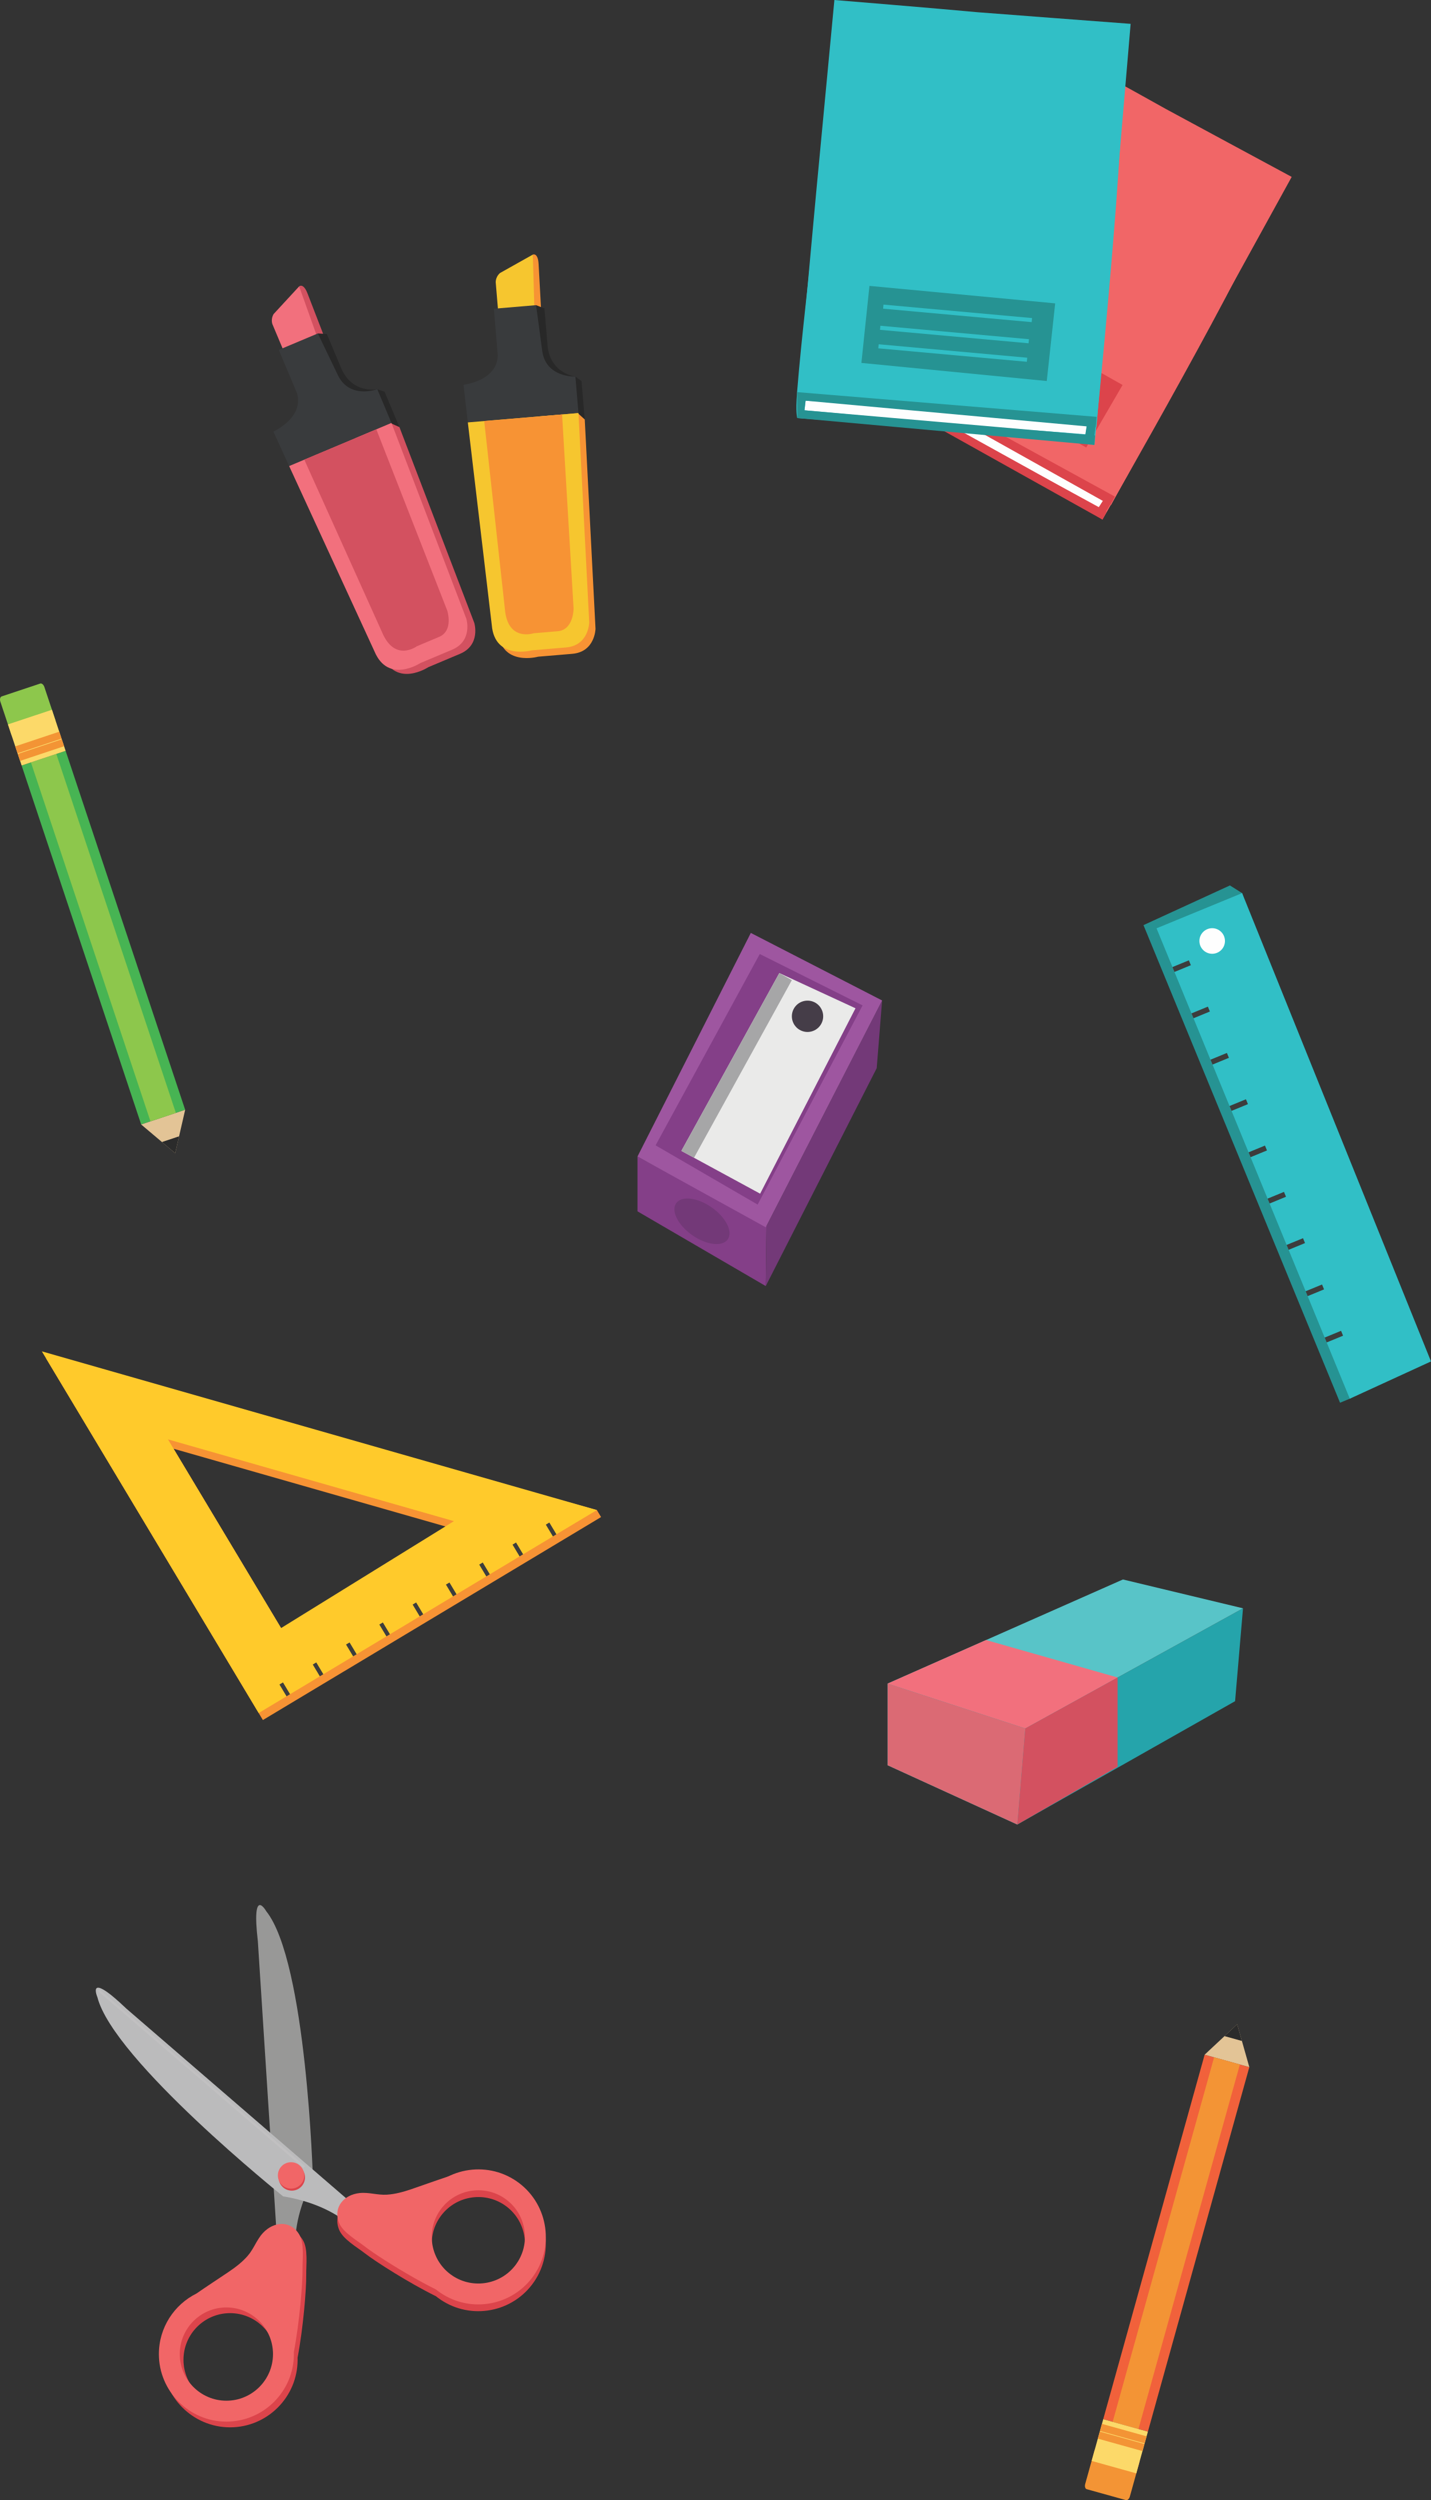 <?xml version="1.0" encoding="UTF-8"?>
<!DOCTYPE svg PUBLIC "-//W3C//DTD SVG 1.1//EN" "http://www.w3.org/Graphics/SVG/1.1/DTD/svg11.dtd">
<!-- Creator: CorelDRAW 2019 (64 Bit) -->
<svg xmlns="http://www.w3.org/2000/svg" xml:space="preserve" width="345.254mm" height="602.853mm" version="1.1" style="shape-rendering:geometricPrecision; text-rendering:geometricPrecision; image-rendering:optimizeQuality; fill-rule:evenodd; clip-rule:evenodd"
viewBox="0 0 8237.09 14382.92"
 xmlns:xlink="http://www.w3.org/1999/xlink">
 <rect x="0" y="0" width="8237.09" height="14382.92" fill="#333333" stroke="none"/>
 <defs>
  <style type="text/css">
   <![CDATA[
    .str1 {stroke:#F39435;stroke-width:42.08;stroke-miterlimit:10}
    .str0 {stroke:#F39435;stroke-width:42.08;stroke-miterlimit:10}
    .fil31 {fill:none;fill-rule:nonzero}
    .fil4 {fill:#FEFEFE;fill-rule:nonzero}
    .fil1 {fill:#FFCA2B;fill-rule:nonzero}
    .fil0 {fill:#F79334;fill-rule:nonzero}
    .fil20 {fill:#F2707D;fill-rule:nonzero}
    .fil3 {fill:#F16667;fill-rule:nonzero}
    .fil27 {fill:#F1613B;fill-rule:nonzero}
    .fil30 {fill:#FCD969;fill-rule:nonzero}
    .fil26 {fill:#F39435;fill-rule:nonzero}
    .fil25 {fill:#F6C62F;fill-rule:nonzero}
    .fil14 {fill:#EAEAE9;fill-rule:nonzero}
    .fil5 {fill:#DC444B;fill-rule:nonzero}
    .fil28 {fill:#E3C496;fill-rule:nonzero}
    .fil22 {fill:#DB6A74;fill-rule:nonzero}
    .fil21 {fill:#D35160;fill-rule:nonzero}
    .fil10 {fill:#C1C0C1;fill-rule:nonzero}
    .fil9 {fill:#BBBBBC;fill-rule:nonzero}
    .fil16 {fill:#A6A6A7;fill-rule:nonzero}
    .fil13 {fill:#9E56A0;fill-rule:nonzero}
    .fil8 {fill:#989897;fill-rule:nonzero}
    .fil32 {fill:#8DC74C;fill-rule:nonzero}
    .fil11 {fill:#843F88;fill-rule:nonzero}
    .fil19 {fill:#58C4C8;fill-rule:nonzero}
    .fil12 {fill:#733978;fill-rule:nonzero}
    .fil6 {fill:#31BFC6;fill-rule:nonzero}
    .fil2 {fill:#3D3D3D;fill-rule:nonzero}
    .fil17 {fill:#23BDBE;fill-rule:nonzero}
    .fil15 {fill:#453D48;fill-rule:nonzero}
    .fil24 {fill:#393B3D;fill-rule:nonzero}
    .fil33 {fill:#47B453;fill-rule:nonzero}
    .fil29 {fill:#2B2B2B;fill-rule:nonzero}
    .fil23 {fill:#282828;fill-rule:nonzero}
    .fil18 {fill:#25A4AB;fill-rule:nonzero}
    .fil7 {fill:#269393;fill-rule:nonzero}
   ]]>
  </style>
 </defs>
 <g id="Camada_x0020_1">
  <g id="_1943315332048">
   <path class="fil0" d="M999.14 8334.27l1646.03 470.32 -1002.99 601.66 -643.05 -1071.97zm-734.02 -519.81l1248.12 2080.65 1946.63 -1167.73 -24.16 -40.37 -3170.58 -872.55z"/>
   <path class="fil1" d="M966.86 8280.47l1646.03 470.32 -994.91 615.11 -651.12 -1085.43zm-725.97 -506.39l1248.13 2080.68 1946.67 -1167.74 -3194.8 -912.93z"/>
   <polygon class="fil2" points="1669.59,9746.45 1649.42,9758.55 1608.67,9690.63 1628.84,9678.53 "/>
   <polygon class="fil2" points="1861.24,9631.48 1841.06,9643.59 1800.32,9575.66 1820.5,9563.57 "/>
   <polygon class="fil2" points="2052.89,9516.52 2032.72,9528.62 1991.97,9460.7 2012.15,9448.59 "/>
   <polygon class="fil2" points="2244.55,9401.55 2224.37,9413.65 2183.63,9345.74 2203.81,9333.63 "/>
   <polygon class="fil2" points="2436.2,9286.58 2416.02,9298.68 2375.27,9230.76 2395.45,9218.67 "/>
   <polygon class="fil2" points="2627.85,9171.62 2607.68,9183.72 2566.94,9115.8 2587.11,9103.69 "/>
   <polygon class="fil2" points="2819.5,9056.65 2799.33,9068.75 2758.59,9000.83 2778.76,8988.73 "/>
   <polygon class="fil2" points="3011.18,8941.67 2990.95,8953.81 2950.22,8885.87 2970.45,8873.74 "/>
   <polygon class="fil2" points="3202.81,8826.71 3182.66,8838.8 3141.87,8770.92 3162.09,8758.79 "/>
  </g>
  <g id="_1943315338416">
   <path class="fil3" d="M5870.72 2696.16c108.82,52.32 475.24,292.84 475.24,292.84 0,0 916.37,-1597.9 923.87,-1736.73 12.46,-230.51 -595.09,-501.03 -614.44,-511.94 -179.59,-101.22 -605.31,-460.14 -767.25,-177.94 -134.3,234.09 -272.35,466.83 -406.88,705.82 -151,268.24 -322.1,548.53 -469,818.61 -53.14,97.72 -55.21,126.74 -55.21,126.74 0,0 725.45,392.12 913.67,482.61z"/>
   <path class="fil4" d="M5898.31 2690.72c102.81,49.25 428.04,227.23 428.04,227.23 0,0 174.81,-279.47 223.42,-357.06 203.73,-325.18 372.07,-675.25 562.66,-1006.78 66.92,-116.42 152.89,-234.81 163.19,-372.22 17.11,-228.14 -557.33,-481.82 -575.59,-492.17 -169.33,-95.99 -568.03,-441.26 -729.15,-158.56 -133.64,234.43 -270.81,467.61 -404.77,706.9 -150.35,268.56 -557.18,953.26 -557.18,953.26 0,0 250.17,139.64 369.98,207.93 172.47,98.3 341.6,206.26 519.4,291.46z"/>
   <path class="fil3" d="M6395.21 2905.36l1040.04 -1887.68c0,0 -703.27,-378.93 -722.63,-389.84 -179.59,-101.22 -668.57,-368.86 -668.57,-368.86 0,0 -371.03,657.74 -505.57,896.74 -150.99,268.24 -542.22,971.13 -542.22,971.13 0,0 246.92,127.73 374.01,199.72 182.93,103.63 1024.94,578.79 1024.94,578.79z"/>
   <polygon class="fil5" points="5012.26,2086.82 6417.85,2857.03 6390.84,2905.4 5035.19,2147.07 5008.93,2191.32 6369.71,2944.11 6345.96,2989 4957.05,2213.56 "/>
   <polygon class="fil5" points="6314.64,2933.33 6354.53,2963.19 6406.29,2875.27 6367.6,2852 "/>
   <polygon class="fil5" points="5595.04,1726.73 5388.8,2084.15 6252.45,2574.39 6461.81,2214.63 "/>
   <polygon class="fil3" points="6306.62,2254.99 5612.17,1867.27 5622.79,1848.25 6317.25,2235.98 "/>
   <polygon class="fil3" points="6245.71,2351.22 5551.26,1963.49 5561.88,1944.48 6256.33,2332.2 "/>
   <polygon class="fil3" points="6197.17,2437.55 5502.71,2049.84 5513.33,2030.82 6207.79,2418.54 "/>
   <path class="fil6" d="M5702.38 2479.71c130.31,3.8 597.31,80.07 597.31,80.07 0,0 201.95,-1978.34 148.37,-2118.56 -88.95,-232.83 -806.93,-232.74 -830.82,-235.02 -221.57,-20.96 -799.08,-188.03 -834.82,161.51 -29.64,289.82 -63.56,579.98 -91.28,874.77 -31.11,330.86 -76.74,682.43 -102.99,1013.31 -9.49,119.7 1.21,149.23 1.21,149.23 0,0 887.67,68.09 1113.03,74.67z"/>
   <path class="fil4" d="M5727.2 2462.22c123.02,3.43 521.94,36.11 521.94,36.11 0,0 49.65,-352.4 63.51,-450.27 58.11,-410.18 70.37,-829.36 112.72,-1240.02 14.87,-144.21 47.65,-298.72 -2.53,-438.8 -83.32,-232.47 -761.27,-230.36 -783.82,-232.55 -209.15,-20.28 -753.97,-185.67 -788.74,163.87 -28.83,289.89 -61.69,580.1 -88.71,874.92 -30.32,330.9 -130.83,1184.85 -130.83,1184.85 0,0 308.04,27.83 456.2,42.56 213.27,21.2 427.48,53.4 640.25,59.33z"/>
   <path class="fil6" d="M6311.52 2455.66l196.63 -2318.47c0,0 -859.99,-64.81 -883.88,-67.08 -221.58,-20.96 -821.35,-70.11 -821.35,-70.11 0,0 -77.04,811.62 -104.76,1106.4 -31.11,330.86 -108.22,1195.9 -108.22,1195.9 0,0 299.61,17.51 456.57,32.7 225.93,21.86 1265.01,120.66 1265.01,120.66z"/>
   <polygon class="fil7" points="4588.14,2255.8 6312.62,2398.06 6307.23,2457.62 4637.21,2305.14 4630.75,2360.33 6303.4,2505.07 6299.69,2559.78 4589.35,2405.03 "/>
   <polygon class="fil7" points="6244.35,2518.62 6296.8,2530.56 6309.24,2421.12 6260.85,2415.16 "/>
   <polygon class="fil7" points="5004.74,1644.72 4958.32,2087.79 6025.37,2191.96 6073.83,1745.2 "/>
   <polygon class="fil6" points="5938.52,1853.17 5083.35,1775.79 5085.47,1752.38 5940.64,1829.74 "/>
   <polygon class="fil6" points="5920.71,1974.81 5065.54,1897.45 5067.67,1874.02 5922.83,1951.4 "/>
   <polygon class="fil6" points="5910.76,2081.28 5055.59,2003.91 5057.71,1980.49 5912.88,2057.87 "/>
  </g>
  <g id="_1943315343952">
   <path class="fil8" d="M1700.42 12904.58c0,0 -10.31,-156.5 100.97,-366.31 0,0 -35.57,-1252.38 -269.19,-1543.92 0,0 -85.45,-150.48 -47.93,173.84l127.51 1985.17 88.63 -248.79z"/>
   <path class="fil5" d="M1324.49 13843.69c-147.96,0 -268.35,-120.38 -268.35,-268.34 0,-147.96 120.38,-268.35 268.35,-268.35 147.96,0 268.34,120.38 268.34,268.35 0,147.96 -120.38,268.34 -268.34,268.34zm438.22 -757c-0.82,-58.4 11.67,-149.39 -19.6,-200.46 -49.8,-81.31 -145.35,-74.7 -207.68,-8.03 -36.49,39.02 -51.89,89.75 -87.11,130.74 -32.29,37.56 -72.1,67.59 -112.53,94.84 -61.26,41.27 -123.1,81.51 -184.08,123.61 -127.78,63.71 -215.78,195.75 -215.78,347.97 0,214.25 174.31,388.56 388.57,388.56 214.25,0 388.57,-174.31 388.57,-388.56 0,-4 -0.08,-7.98 -0.2,-11.94 32.88,-171.76 50.97,-397.38 49.85,-476.72z"/>
   <path class="fil3" d="M1303.1 13810.8c-147.96,0 -268.35,-120.38 -268.35,-268.34 0,-147.96 120.38,-268.35 268.35,-268.35 147.96,0 268.34,120.38 268.34,268.35 0,147.96 -120.38,268.34 -268.34,268.34zm438.22 -757c-0.82,-58.4 11.67,-149.39 -19.6,-200.47 -49.8,-81.3 -145.35,-74.69 -207.68,-8.02 -36.49,39.02 -51.89,89.75 -87.11,130.74 -32.29,37.56 -72.1,67.59 -112.53,94.84 -61.26,41.27 -123.1,81.51 -184.08,123.61 -127.78,63.71 -215.78,195.75 -215.78,347.97 0,214.25 174.31,388.56 388.57,388.56 214.25,0 388.57,-174.31 388.57,-388.56 0,-4 -0.08,-7.98 -0.2,-11.94 32.88,-171.76 50.97,-397.38 49.85,-476.72z"/>
   <path class="fil5" d="M2967.48 13069.23c-89.26,118.01 -257.89,141.41 -375.9,52.16 -118.01,-89.26 -141.41,-257.88 -52.16,-375.89 89.26,-118.02 257.88,-141.41 375.89,-52.16 118.02,89.26 141.41,257.88 52.16,375.89zm20.37 -471.77c-121.28,-91.73 -279.43,-101.21 -407.25,-37.94 -70.51,23.28 -140.05,48.39 -210.07,72.4 -46.11,15.81 -94.08,29.44 -143.52,32.53 -53.93,3.38 -103.69,-14.94 -156.82,-9.38 -90.76,9.5 -153.68,81.72 -118.88,170.48 21.87,55.75 101.98,100.68 148.06,136.56 62.65,48.79 253.81,170.64 410.71,248.02 2.98,2.39 5.91,4.83 8.97,7.15 170.89,129.25 415.06,95.37 544.3,-75.51 129.25,-170.89 95.37,-415.06 -75.51,-544.3z"/>
   <path class="fil9" d="M1982.62 12775.62c0,0 -118.6,-102.62 -353.08,-140.44 0,0 -977.4,-783.82 -1069,-1146.01 0,0 -68.48,-158.93 167.56,66.64l1506.39 1299.2 -251.88 -79.39z"/>
   <path class="fil3" d="M2591.58 13082.45c118.01,89.25 286.64,65.85 375.9,-52.16 89.25,-118.01 65.86,-286.64 -52.16,-375.89 -118.01,-89.25 -286.64,-65.86 -375.89,52.16 -89.25,118.01 -65.86,286.64 52.16,375.89zm-72.52 95.88c-170.88,-129.24 -204.76,-373.41 -75.52,-544.3 129.25,-170.88 373.41,-204.76 544.3,-75.51 170.88,129.24 204.76,373.41 75.51,544.3 -129.24,170.88 -373.41,204.76 -544.3,75.51z"/>
   <path class="fil3" d="M2633.84 12503.42c-88.94,27.72 -175.74,59.52 -263.32,89.55 -46.11,15.81 -94.08,29.44 -143.52,32.53 -53.93,3.38 -103.69,-14.94 -156.82,-9.38 -90.76,9.5 -153.68,81.72 -118.88,170.48 21.87,55.75 101.98,100.68 148.06,136.56 93.91,73.13 476.54,310.45 599.78,316 10.75,-53.15 -244.31,-228.27 -256.42,-280.74 -13,-56.27 -6.5,-119.43 5.5,-175.47 19.7,-92.01 69.45,-248.57 179.1,-260.24l6.51 -19.29z"/>
   <path class="fil5" d="M1755.65 12526.4c0,41.95 -34.01,75.96 -75.97,75.96 -41.95,0 -75.96,-34.01 -75.96,-75.96 0,-41.96 34.01,-75.96 75.96,-75.96 41.96,0 75.97,34 75.97,75.96z"/>
   <path class="fil3" d="M1751.35 12514.71c0,41.95 -34,75.96 -75.96,75.96 -41.95,0 -75.96,-34.01 -75.96,-75.96 0,-41.96 34.01,-75.96 75.96,-75.96 41.96,0 75.96,34 75.96,75.96z"/>
   <polygon class="fil10" points="1747.15,12471.99 564.23,11454.41 572.63,11444.64 1755.55,12462.23 "/>
  </g>
  <g id="_1943315347216">
   <polygon class="fil7" points="7769.63,8046.46 8010.28,7864.69 7149.87,5137.9 7079.65,5093.75 6582.09,5322.05 7713.54,8069.53 7769.63,8046.46 "/>
   <polygon class="fil6" points="6657.19,5340.43 7769.63,8046.46 8237.09,7832 7149.87,5137.9 "/>
   <polygon class="fil2" points="6760.37,5591.43 6748.85,5563.38 6843.25,5524.56 6854.79,5552.61 "/>
   <polygon class="fil2" points="6869.89,5857.84 6858.36,5829.79 6952.78,5790.98 6964.31,5819.03 "/>
   <polygon class="fil2" points="6979.42,6124.26 6967.88,6096.21 7062.3,6057.39 7073.83,6085.44 "/>
   <polygon class="fil2" points="7088.94,6390.67 7077.41,6362.63 7171.82,6323.82 7183.35,6351.86 "/>
   <polygon class="fil2" points="7198.46,6657.09 7186.93,6629.04 7281.35,6590.23 7292.87,6618.27 "/>
   <polygon class="fil2" points="7307.98,6923.51 7296.45,6895.46 7390.86,6856.65 7402.39,6884.7 "/>
   <polygon class="fil2" points="7417.51,7189.91 7405.97,7161.88 7500.39,7123.06 7511.92,7151.11 "/>
   <polygon class="fil2" points="7527,7456.36 7515.52,7428.27 7609.92,7389.46 7621.47,7417.5 "/>
   <polygon class="fil2" points="7636.54,7722.75 7625,7694.72 7719.41,7655.91 7730.95,7683.95 "/>
   <path class="fil4" d="M7027.57 5467.23c-29.79,27.63 -76.33,25.88 -103.96,-3.92 -27.63,-29.79 -25.88,-76.33 3.91,-103.96 29.79,-27.63 76.34,-25.88 103.96,3.91 27.63,29.79 25.88,76.34 -3.91,103.97z"/>
  </g>
  <g id="_1943315352816">
   <polygon class="fil11" points="4407.79,7398.47 3669.52,6968.59 3669.52,6653.17 4411.78,7052.97 "/>
   <polygon class="fil12" points="5077.61,5755.51 5046.47,6144.94 4407.79,7398.47 4411.78,7052.97 "/>
   <polygon class="fil13" points="4321.85,5366.93 3669.52,6653.17 4407.79,7060.34 5077.61,5755.51 "/>
   <polygon class="fil11" points="4373.36,5488.31 3773.71,6588.89 4361.12,6929.76 4965.15,5783.86 "/>
   <polygon class="fil14" points="4485.87,5597.79 4924.39,5800.44 4375.49,6866.99 3922.05,6620.9 "/>
   <path class="fil15" d="M4730.08 5884.36c-20.89,45.21 -74.46,64.92 -119.67,44.03 -45.2,-20.89 -64.91,-74.47 -44.02,-119.67 20.88,-45.21 74.46,-64.91 119.67,-44.03 45.2,20.89 64.91,74.47 44.02,119.67z"/>
   <polygon class="fil16" points="4485.87,5597.79 4558.06,5638.58 3994.83,6660.39 3922.05,6620.9 "/>
   <path class="fil12" d="M4189.1 7129.79c-30.89,44.09 -122.38,33.3 -204.38,-24.12 -81.99,-57.42 -123.41,-139.71 -92.53,-183.81 30.88,-44.1 122.38,-33.3 204.37,24.11 82,57.42 123.42,139.72 92.54,183.82z"/>
  </g>
  <g id="_1943315354032">
   <polygon class="fil17" points="5109.34,9685.32 5901.79,9943.32 5855.72,10496.23 5109.34,10155.25 "/>
   <polygon class="fil18" points="5901.79,9943.32 7154.96,9252.23 7109.39,9786.55 5855.72,10496.23 "/>
   <polygon class="fil19" points="7154.96,9252.23 6463.88,9086.37 5109.34,9685.32 5901.79,9943.32 "/>
   <polygon class="fil20" points="5675.82,9434.83 6433.12,9650.31 5901.79,9943.32 5109.34,9685.32 "/>
   <polygon class="fil21" points="6433.12,9650.31 6433.12,10163.75 5855.72,10496.23 5901.79,9943.32 "/>
   <polygon class="fil22" points="5901.79,9943.32 5109.34,9685.32 5109.34,10155.25 5855.72,10496.23 "/>
  </g>
  <g id="_1943315356464">
   <path class="fil21" d="M1721.99 1647.37c0,0 24.08,-22.03 48.45,41.58l97.48 252.06 -65.66 27.61 -80.27 -321.25z"/>
   <path class="fil20" d="M1631.78 2016.48l-62.14 -147.8c0,0 -13.95,-27.49 5.03,-61.68l147.31 -159.63 102.79 287.96 -192.99 81.15z"/>
   <path class="fil23" d="M2299.17 2457.06l-85.72 -203.88 -41.69 -14.15c0,0 -147.69,30.46 -210.59,-127.65l-79.98 -190.08 -51.57 -3 -74.81 263.26 323.82 260.54 220.55 14.96z"/>
   <path class="fil21" d="M2299.17 2457.06l430.88 1126.22c0,0 38.96,127.23 -82.51,178.23 -121.48,51.09 -44.68,18.86 -44.68,18.86l-137.54 57.82c0,0 -184.64,121.79 -264.04,-67l-178.88 -1437.69 276.77 123.56z"/>
   <path class="fil24" d="M1664.32 2681.11l589.15 -247.72 -81.72 -194.36c0,0 -160.47,60.33 -227.84,-82.89l-114.31 -237.85 -224.73 94.49 99.6 236.88c0,0 68.33,128.51 -130.52,233.57l90.35 197.87z"/>
   <path class="fil20" d="M2253.47 2433.39l430.88 1126.22c0,0 38.97,127.17 -82.51,178.25 -121.48,51.09 -44.67,18.77 -44.67,18.77l-137.54 57.82c0,0 -184.64,121.87 -264.05,-67l-491.26 -1066.35 589.15 -247.72z"/>
   <path class="fil21" d="M2166.2 2470.09l407.75 1041.16c0,0 38.9,116.81 -46.59,152.72 -85.49,35.94 -31.44,13.21 -31.44,13.21l-96.79 40.74c0,0 -126.4,94.09 -200.05,-81.02l-447.49 -992.48 414.6 -174.33z"/>
   <path class="fil0" d="M3067.01 1464.62c0,0 29.72,-13.53 33.25,54.51l14.86 269.84 -70.98 5.98 22.87 -330.33z"/>
   <path class="fil25" d="M2867.22 1787.81l-13.46 -159.76c0,0 -4.76,-30.46 23.84,-57.12l189.41 -106.32 8.83 305.62 -208.62 17.57z"/>
   <path class="fil23" d="M3365.9 2412.98l-18.57 -220.4 -35.28 -26.33c0,0 -149.86,-16.65 -160.87,-186.45l-17.36 -205.49 -48.12 -18.79 -152.47 227.29 227.51 347.81 205.16 82.35z"/>
   <path class="fil0" d="M3365.9 2412.98l61.97 1204.24c0,0 -2.22,133.02 -133.54,144.04 -131.31,11.11 -48.29,4.12 -48.29,4.12l-148.67 12.46c0,0 -213.24,58.92 -230.44,-145.26l273.89 -1422.6 225.08 203z"/>
   <path class="fil24" d="M2692.9 2430l636.86 -53.65 -17.7 -210.09c0,0 -171.25,7.81 -191.09,-149.21l-35.26 -261.52 -242.93 20.47 21.57 256.06c0,0 25.3,143.33 -196.28,181.83l24.82 216.11z"/>
   <path class="fil25" d="M3329.75 2376.35l61.97 1204.24c0,0 -2.22,133.03 -133.53,144.06 -131.31,11.02 -48.29,4.04 -48.29,4.04l-148.68 12.54c0,0 -213.24,58.83 -230.44,-145.27l-137.89 -1165.96 636.86 -53.65z"/>
   <path class="fil0" d="M3235.41 2384.3l66.25 1116.19c0,0 0.93,123.11 -91.48,130.89 -92.41,7.78 -33.99,2.86 -33.99,2.86l-104.63 8.81c0,0 -149.3,50.53 -165.25,-138.83l-119.08 -1082.17 448.17 -37.76z"/>
  </g>
  <g id="_1943315294640">
   <path class="fil26" d="M6556.47 14172.35c3.9,-13.99 -0.05,-27.32 -8.79,-29.73l-225.54 -62.8c-8.73,-2.42 -18.97,6.94 -22.87,20.93l-52.7 189.31c-3.88,13.99 0.02,27.24 8.79,29.73l225.5 62.72c8.78,2.49 19.02,-6.87 22.91,-20.85l52.69 -189.31z"/>
   <polygon class="fil27" points="7191.34,11891.71 6934.15,11820.11 6350.36,13917.2 6607.54,13988.78 "/>
   <polygon class="fil28" points="7191.34,11891.71 7121.41,11645.16 6934.15,11820.11 "/>
   <polygon class="fil26" points="7136.93,11876.56 6988.55,11835.26 6404.77,13932.35 6553.16,13973.66 "/>
   <polygon class="fil29" points="7148.66,11741.25 7121.41,11645.16 7048.43,11713.34 "/>
   <polygon class="fil30" points="6540.77,14228.76 6283.58,14157.15 6350.36,13917.2 6607.54,13988.78 "/>
   <polygon class="fil31 str0" points="6337.23,13964.37 6594.43,14036 "/>
   <polygon class="fil31 str0" points="6324.9,14008.67 6582.09,14080.27 "/>
  </g>
  <g id="_1943315299184">
   <path class="fil32" d="M64.22 4222.98c4.58,13.76 15.29,22.61 23.9,19.74l222.09 -74.03c8.61,-2.87 11.87,-16.36 7.28,-30.12l-62.13 -186.44c-4.58,-13.76 -15.3,-22.61 -23.9,-19.74l-222.05 74.06c-8.61,2.87 -11.92,16.31 -7.34,30.07l62.16 186.47z"/>
   <polygon class="fil33" points="812.6,6468.91 1065.88,6384.51 377.72,4319.32 124.44,4403.72 "/>
   <polygon class="fil28" points="812.6,6468.91 1008.4,6634.26 1065.88,6384.51 "/>
   <polygon class="fil32" points="866.17,6451.06 1012.3,6402.36 324.15,4337.17 178.02,4385.87 "/>
   <polygon class="fil29" points="932.09,6569.82 1008.4,6634.26 1030.79,6536.93 "/>
   <polygon class="fil30" points="45.7,4167.43 298.99,4083.04 377.72,4319.32 124.44,4403.72 "/>
   <polygon class="fil31 str1" points="362.24,4272.86 108.96,4357.26 "/>
   <polygon class="fil31 str1" points="347.7,4229.24 94.42,4313.64 "/>
  </g>
 </g>
</svg>
